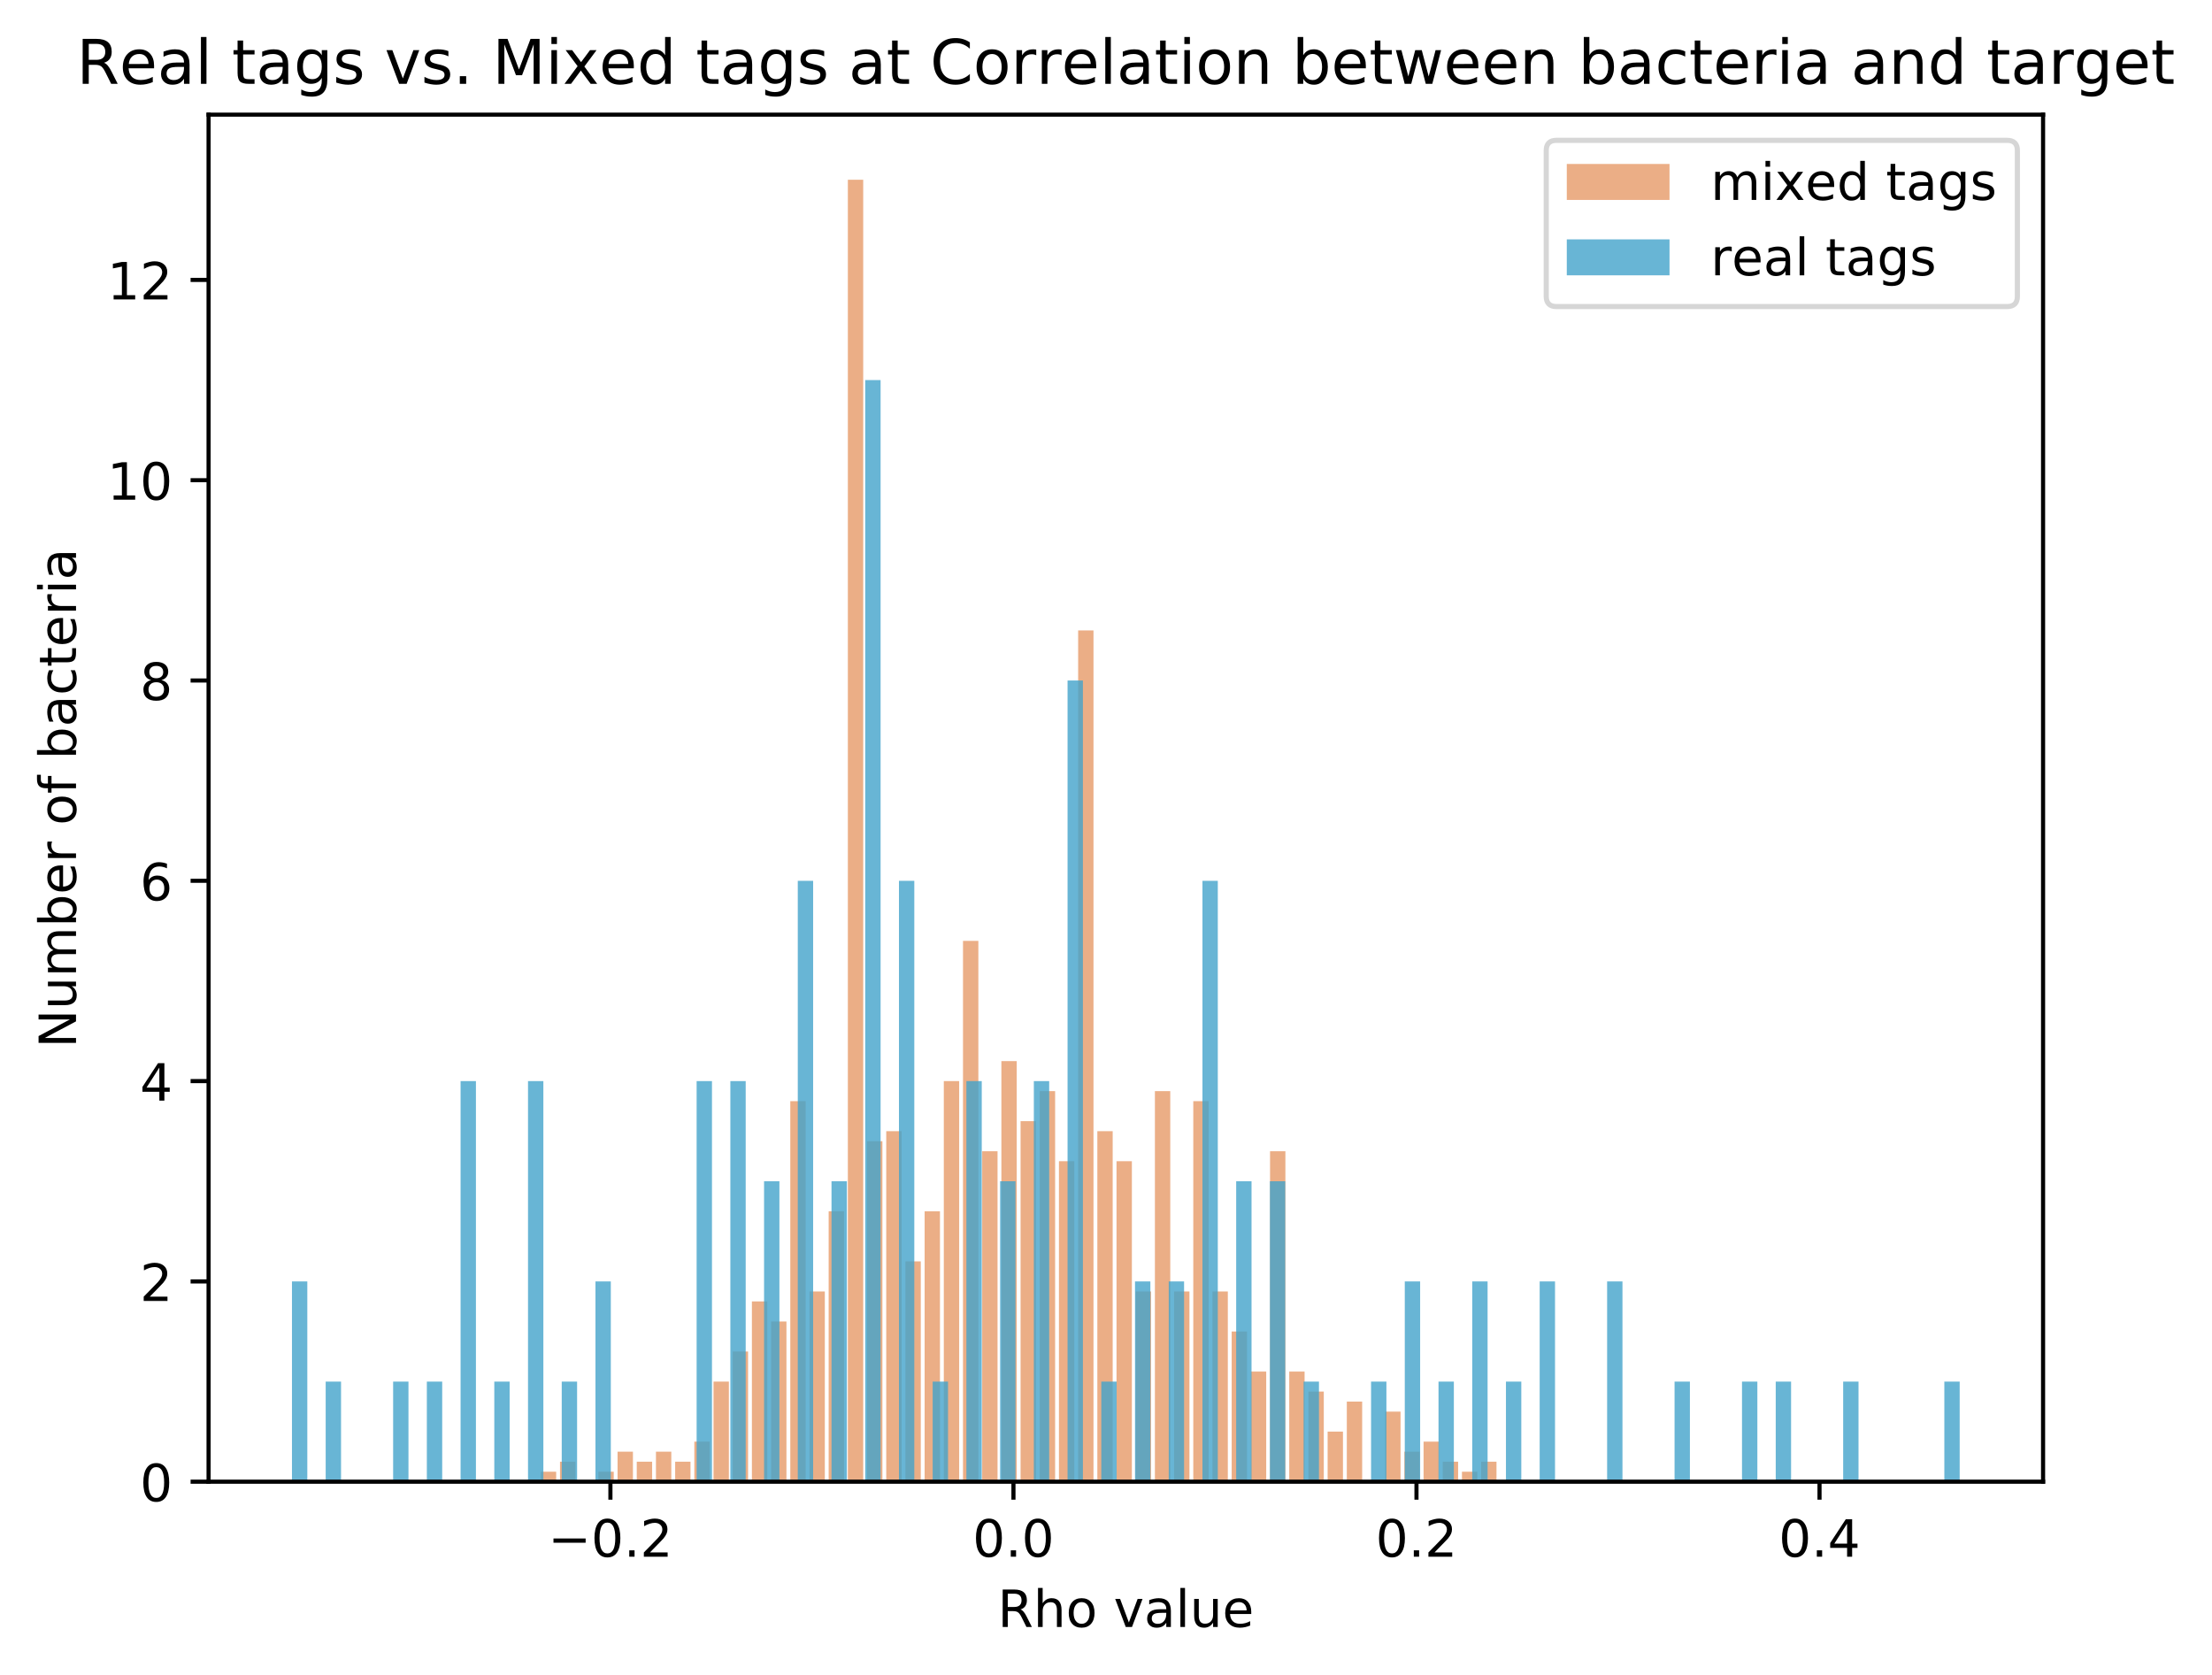 <?xml version="1.0" encoding="utf-8" standalone="no"?>
<!DOCTYPE svg PUBLIC "-//W3C//DTD SVG 1.1//EN"
  "http://www.w3.org/Graphics/SVG/1.1/DTD/svg11.dtd">
<!-- Created with matplotlib (https://matplotlib.org/) -->
<svg height="325.986pt" version="1.1" viewBox="0 0 430.608 325.986" width="430.608pt" xmlns="http://www.w3.org/2000/svg" xmlns:xlink="http://www.w3.org/1999/xlink">
 <defs>
  <style type="text/css">
*{stroke-linecap:butt;stroke-linejoin:round;}
  </style>
 </defs>
 <g id="figure_1">
  <g id="patch_1">
   <path d="M 0 325.986 
L 430.608 325.986 
L 430.608 0 
L 0 0 
z
" style="fill:#ffffff;"/>
  </g>
  <g id="axes_1">
   <g id="patch_2">
    <path d="M 40.603 288.43 
L 397.723 288.43 
L 397.723 22.318 
L 40.603 22.318 
z
" style="fill:#ffffff;"/>
   </g>
   <g id="patch_3">
    <path clip-path="url(#pc7514acf2a)" d="M 105.279 288.43 
L 108.268 288.43 
L 108.268 286.481 
L 105.279 286.481 
z
" style="fill:#d95f0e;opacity:0.5;"/>
   </g>
   <g id="patch_4">
    <path clip-path="url(#pc7514acf2a)" d="M 109.015 288.43 
L 112.003 288.43 
L 112.003 284.531 
L 109.015 284.531 
z
" style="fill:#d95f0e;opacity:0.5;"/>
   </g>
   <g id="patch_5">
    <path clip-path="url(#pc7514acf2a)" d="M 112.751 288.43 
L 115.739 288.43 
L 115.739 288.43 
L 112.751 288.43 
z
" style="fill:#d95f0e;opacity:0.5;"/>
   </g>
   <g id="patch_6">
    <path clip-path="url(#pc7514acf2a)" d="M 116.486 288.43 
L 119.475 288.43 
L 119.475 286.481 
L 116.486 286.481 
z
" style="fill:#d95f0e;opacity:0.5;"/>
   </g>
   <g id="patch_7">
    <path clip-path="url(#pc7514acf2a)" d="M 120.222 288.43 
L 123.211 288.43 
L 123.211 282.582 
L 120.222 282.582 
z
" style="fill:#d95f0e;opacity:0.5;"/>
   </g>
   <g id="patch_8">
    <path clip-path="url(#pc7514acf2a)" d="M 123.958 288.43 
L 126.947 288.43 
L 126.947 284.531 
L 123.958 284.531 
z
" style="fill:#d95f0e;opacity:0.5;"/>
   </g>
   <g id="patch_9">
    <path clip-path="url(#pc7514acf2a)" d="M 127.694 288.43 
L 130.682 288.43 
L 130.682 282.582 
L 127.694 282.582 
z
" style="fill:#d95f0e;opacity:0.5;"/>
   </g>
   <g id="patch_10">
    <path clip-path="url(#pc7514acf2a)" d="M 131.43 288.43 
L 134.418 288.43 
L 134.418 284.531 
L 131.43 284.531 
z
" style="fill:#d95f0e;opacity:0.5;"/>
   </g>
   <g id="patch_11">
    <path clip-path="url(#pc7514acf2a)" d="M 135.165 288.43 
L 138.154 288.43 
L 138.154 280.632 
L 135.165 280.632 
z
" style="fill:#d95f0e;opacity:0.5;"/>
   </g>
   <g id="patch_12">
    <path clip-path="url(#pc7514acf2a)" d="M 138.901 288.43 
L 141.89 288.43 
L 141.89 268.935 
L 138.901 268.935 
z
" style="fill:#d95f0e;opacity:0.5;"/>
   </g>
   <g id="patch_13">
    <path clip-path="url(#pc7514acf2a)" d="M 142.637 288.43 
L 145.626 288.43 
L 145.626 263.086 
L 142.637 263.086 
z
" style="fill:#d95f0e;opacity:0.5;"/>
   </g>
   <g id="patch_14">
    <path clip-path="url(#pc7514acf2a)" d="M 146.373 288.43 
L 149.361 288.43 
L 149.361 253.338 
L 146.373 253.338 
z
" style="fill:#d95f0e;opacity:0.5;"/>
   </g>
   <g id="patch_15">
    <path clip-path="url(#pc7514acf2a)" d="M 150.108 288.43 
L 153.097 288.43 
L 153.097 257.238 
L 150.108 257.238 
z
" style="fill:#d95f0e;opacity:0.5;"/>
   </g>
   <g id="patch_16">
    <path clip-path="url(#pc7514acf2a)" d="M 153.844 288.43 
L 156.833 288.43 
L 156.833 214.348 
L 153.844 214.348 
z
" style="fill:#d95f0e;opacity:0.5;"/>
   </g>
   <g id="patch_17">
    <path clip-path="url(#pc7514acf2a)" d="M 157.58 288.43 
L 160.569 288.43 
L 160.569 251.389 
L 157.58 251.389 
z
" style="fill:#d95f0e;opacity:0.5;"/>
   </g>
   <g id="patch_18">
    <path clip-path="url(#pc7514acf2a)" d="M 161.316 288.43 
L 164.304 288.43 
L 164.304 235.793 
L 161.316 235.793 
z
" style="fill:#d95f0e;opacity:0.5;"/>
   </g>
   <g id="patch_19">
    <path clip-path="url(#pc7514acf2a)" d="M 165.052 288.43 
L 168.04 288.43 
L 168.04 34.99 
L 165.052 34.99 
z
" style="fill:#d95f0e;opacity:0.5;"/>
   </g>
   <g id="patch_20">
    <path clip-path="url(#pc7514acf2a)" d="M 168.787 288.43 
L 171.776 288.43 
L 171.776 222.146 
L 168.787 222.146 
z
" style="fill:#d95f0e;opacity:0.5;"/>
   </g>
   <g id="patch_21">
    <path clip-path="url(#pc7514acf2a)" d="M 172.523 288.43 
L 175.512 288.43 
L 175.512 220.196 
L 172.523 220.196 
z
" style="fill:#d95f0e;opacity:0.5;"/>
   </g>
   <g id="patch_22">
    <path clip-path="url(#pc7514acf2a)" d="M 176.259 288.43 
L 179.248 288.43 
L 179.248 245.54 
L 176.259 245.54 
z
" style="fill:#d95f0e;opacity:0.5;"/>
   </g>
   <g id="patch_23">
    <path clip-path="url(#pc7514acf2a)" d="M 179.995 288.43 
L 182.983 288.43 
L 182.983 235.793 
L 179.995 235.793 
z
" style="fill:#d95f0e;opacity:0.5;"/>
   </g>
   <g id="patch_24">
    <path clip-path="url(#pc7514acf2a)" d="M 183.731 288.43 
L 186.719 288.43 
L 186.719 210.449 
L 183.731 210.449 
z
" style="fill:#d95f0e;opacity:0.5;"/>
   </g>
   <g id="patch_25">
    <path clip-path="url(#pc7514acf2a)" d="M 187.466 288.43 
L 190.455 288.43 
L 190.455 183.155 
L 187.466 183.155 
z
" style="fill:#d95f0e;opacity:0.5;"/>
   </g>
   <g id="patch_26">
    <path clip-path="url(#pc7514acf2a)" d="M 191.202 288.43 
L 194.191 288.43 
L 194.191 224.095 
L 191.202 224.095 
z
" style="fill:#d95f0e;opacity:0.5;"/>
   </g>
   <g id="patch_27">
    <path clip-path="url(#pc7514acf2a)" d="M 194.938 288.43 
L 197.927 288.43 
L 197.927 206.55 
L 194.938 206.55 
z
" style="fill:#d95f0e;opacity:0.5;"/>
   </g>
   <g id="patch_28">
    <path clip-path="url(#pc7514acf2a)" d="M 198.674 288.43 
L 201.662 288.43 
L 201.662 218.247 
L 198.674 218.247 
z
" style="fill:#d95f0e;opacity:0.5;"/>
   </g>
   <g id="patch_29">
    <path clip-path="url(#pc7514acf2a)" d="M 202.409 288.43 
L 205.398 288.43 
L 205.398 212.398 
L 202.409 212.398 
z
" style="fill:#d95f0e;opacity:0.5;"/>
   </g>
   <g id="patch_30">
    <path clip-path="url(#pc7514acf2a)" d="M 206.145 288.43 
L 209.134 288.43 
L 209.134 226.045 
L 206.145 226.045 
z
" style="fill:#d95f0e;opacity:0.5;"/>
   </g>
   <g id="patch_31">
    <path clip-path="url(#pc7514acf2a)" d="M 209.881 288.43 
L 212.87 288.43 
L 212.87 122.719 
L 209.881 122.719 
z
" style="fill:#d95f0e;opacity:0.5;"/>
   </g>
   <g id="patch_32">
    <path clip-path="url(#pc7514acf2a)" d="M 213.617 288.43 
L 216.605 288.43 
L 216.605 220.196 
L 213.617 220.196 
z
" style="fill:#d95f0e;opacity:0.5;"/>
   </g>
   <g id="patch_33">
    <path clip-path="url(#pc7514acf2a)" d="M 217.353 288.43 
L 220.341 288.43 
L 220.341 226.045 
L 217.353 226.045 
z
" style="fill:#d95f0e;opacity:0.5;"/>
   </g>
   <g id="patch_34">
    <path clip-path="url(#pc7514acf2a)" d="M 221.088 288.43 
L 224.077 288.43 
L 224.077 251.389 
L 221.088 251.389 
z
" style="fill:#d95f0e;opacity:0.5;"/>
   </g>
   <g id="patch_35">
    <path clip-path="url(#pc7514acf2a)" d="M 224.824 288.43 
L 227.813 288.43 
L 227.813 212.398 
L 224.824 212.398 
z
" style="fill:#d95f0e;opacity:0.5;"/>
   </g>
   <g id="patch_36">
    <path clip-path="url(#pc7514acf2a)" d="M 228.56 288.43 
L 231.549 288.43 
L 231.549 251.389 
L 228.56 251.389 
z
" style="fill:#d95f0e;opacity:0.5;"/>
   </g>
   <g id="patch_37">
    <path clip-path="url(#pc7514acf2a)" d="M 232.296 288.43 
L 235.284 288.43 
L 235.284 214.348 
L 232.296 214.348 
z
" style="fill:#d95f0e;opacity:0.5;"/>
   </g>
   <g id="patch_38">
    <path clip-path="url(#pc7514acf2a)" d="M 236.032 288.43 
L 239.02 288.43 
L 239.02 251.389 
L 236.032 251.389 
z
" style="fill:#d95f0e;opacity:0.5;"/>
   </g>
   <g id="patch_39">
    <path clip-path="url(#pc7514acf2a)" d="M 239.767 288.43 
L 242.756 288.43 
L 242.756 259.187 
L 239.767 259.187 
z
" style="fill:#d95f0e;opacity:0.5;"/>
   </g>
   <g id="patch_40">
    <path clip-path="url(#pc7514acf2a)" d="M 243.503 288.43 
L 246.492 288.43 
L 246.492 266.985 
L 243.503 266.985 
z
" style="fill:#d95f0e;opacity:0.5;"/>
   </g>
   <g id="patch_41">
    <path clip-path="url(#pc7514acf2a)" d="M 247.239 288.43 
L 250.228 288.43 
L 250.228 224.095 
L 247.239 224.095 
z
" style="fill:#d95f0e;opacity:0.5;"/>
   </g>
   <g id="patch_42">
    <path clip-path="url(#pc7514acf2a)" d="M 250.975 288.43 
L 253.963 288.43 
L 253.963 266.985 
L 250.975 266.985 
z
" style="fill:#d95f0e;opacity:0.5;"/>
   </g>
   <g id="patch_43">
    <path clip-path="url(#pc7514acf2a)" d="M 254.711 288.43 
L 257.699 288.43 
L 257.699 270.884 
L 254.711 270.884 
z
" style="fill:#d95f0e;opacity:0.5;"/>
   </g>
   <g id="patch_44">
    <path clip-path="url(#pc7514acf2a)" d="M 258.446 288.43 
L 261.435 288.43 
L 261.435 278.682 
L 258.446 278.682 
z
" style="fill:#d95f0e;opacity:0.5;"/>
   </g>
   <g id="patch_45">
    <path clip-path="url(#pc7514acf2a)" d="M 262.182 288.43 
L 265.171 288.43 
L 265.171 272.834 
L 262.182 272.834 
z
" style="fill:#d95f0e;opacity:0.5;"/>
   </g>
   <g id="patch_46">
    <path clip-path="url(#pc7514acf2a)" d="M 265.918 288.43 
L 268.907 288.43 
L 268.907 288.43 
L 265.918 288.43 
z
" style="fill:#d95f0e;opacity:0.5;"/>
   </g>
   <g id="patch_47">
    <path clip-path="url(#pc7514acf2a)" d="M 269.654 288.43 
L 272.642 288.43 
L 272.642 274.783 
L 269.654 274.783 
z
" style="fill:#d95f0e;opacity:0.5;"/>
   </g>
   <g id="patch_48">
    <path clip-path="url(#pc7514acf2a)" d="M 273.389 288.43 
L 276.378 288.43 
L 276.378 282.582 
L 273.389 282.582 
z
" style="fill:#d95f0e;opacity:0.5;"/>
   </g>
   <g id="patch_49">
    <path clip-path="url(#pc7514acf2a)" d="M 277.125 288.43 
L 280.114 288.43 
L 280.114 280.632 
L 277.125 280.632 
z
" style="fill:#d95f0e;opacity:0.5;"/>
   </g>
   <g id="patch_50">
    <path clip-path="url(#pc7514acf2a)" d="M 280.861 288.43 
L 283.85 288.43 
L 283.85 284.531 
L 280.861 284.531 
z
" style="fill:#d95f0e;opacity:0.5;"/>
   </g>
   <g id="patch_51">
    <path clip-path="url(#pc7514acf2a)" d="M 284.597 288.43 
L 287.585 288.43 
L 287.585 286.481 
L 284.597 286.481 
z
" style="fill:#d95f0e;opacity:0.5;"/>
   </g>
   <g id="patch_52">
    <path clip-path="url(#pc7514acf2a)" d="M 288.333 288.43 
L 291.321 288.43 
L 291.321 284.531 
L 288.333 284.531 
z
" style="fill:#d95f0e;opacity:0.5;"/>
   </g>
   <g id="patch_53">
    <path clip-path="url(#pc7514acf2a)" d="M 56.836 288.43 
L 59.824 288.43 
L 59.824 249.439 
L 56.836 249.439 
z
" style="fill:#43a2ca;opacity:0.8;"/>
   </g>
   <g id="patch_54">
    <path clip-path="url(#pc7514acf2a)" d="M 63.4 288.43 
L 66.389 288.43 
L 66.389 268.935 
L 63.4 268.935 
z
" style="fill:#43a2ca;opacity:0.8;"/>
   </g>
   <g id="patch_55">
    <path clip-path="url(#pc7514acf2a)" d="M 69.965 288.43 
L 72.954 288.43 
L 72.954 288.43 
L 69.965 288.43 
z
" style="fill:#43a2ca;opacity:0.8;"/>
   </g>
   <g id="patch_56">
    <path clip-path="url(#pc7514acf2a)" d="M 76.53 288.43 
L 79.518 288.43 
L 79.518 268.935 
L 76.53 268.935 
z
" style="fill:#43a2ca;opacity:0.8;"/>
   </g>
   <g id="patch_57">
    <path clip-path="url(#pc7514acf2a)" d="M 83.094 288.43 
L 86.083 288.43 
L 86.083 268.935 
L 83.094 268.935 
z
" style="fill:#43a2ca;opacity:0.8;"/>
   </g>
   <g id="patch_58">
    <path clip-path="url(#pc7514acf2a)" d="M 89.659 288.43 
L 92.648 288.43 
L 92.648 210.449 
L 89.659 210.449 
z
" style="fill:#43a2ca;opacity:0.8;"/>
   </g>
   <g id="patch_59">
    <path clip-path="url(#pc7514acf2a)" d="M 96.224 288.43 
L 99.212 288.43 
L 99.212 268.935 
L 96.224 268.935 
z
" style="fill:#43a2ca;opacity:0.8;"/>
   </g>
   <g id="patch_60">
    <path clip-path="url(#pc7514acf2a)" d="M 102.788 288.43 
L 105.777 288.43 
L 105.777 210.449 
L 102.788 210.449 
z
" style="fill:#43a2ca;opacity:0.8;"/>
   </g>
   <g id="patch_61">
    <path clip-path="url(#pc7514acf2a)" d="M 109.353 288.43 
L 112.341 288.43 
L 112.341 268.935 
L 109.353 268.935 
z
" style="fill:#43a2ca;opacity:0.8;"/>
   </g>
   <g id="patch_62">
    <path clip-path="url(#pc7514acf2a)" d="M 115.917 288.43 
L 118.906 288.43 
L 118.906 249.439 
L 115.917 249.439 
z
" style="fill:#43a2ca;opacity:0.8;"/>
   </g>
   <g id="patch_63">
    <path clip-path="url(#pc7514acf2a)" d="M 122.482 288.43 
L 125.471 288.43 
L 125.471 288.43 
L 122.482 288.43 
z
" style="fill:#43a2ca;opacity:0.8;"/>
   </g>
   <g id="patch_64">
    <path clip-path="url(#pc7514acf2a)" d="M 129.047 288.43 
L 132.035 288.43 
L 132.035 288.43 
L 129.047 288.43 
z
" style="fill:#43a2ca;opacity:0.8;"/>
   </g>
   <g id="patch_65">
    <path clip-path="url(#pc7514acf2a)" d="M 135.611 288.43 
L 138.6 288.43 
L 138.6 210.449 
L 135.611 210.449 
z
" style="fill:#43a2ca;opacity:0.8;"/>
   </g>
   <g id="patch_66">
    <path clip-path="url(#pc7514acf2a)" d="M 142.176 288.43 
L 145.164 288.43 
L 145.164 210.449 
L 142.176 210.449 
z
" style="fill:#43a2ca;opacity:0.8;"/>
   </g>
   <g id="patch_67">
    <path clip-path="url(#pc7514acf2a)" d="M 148.74 288.43 
L 151.729 288.43 
L 151.729 229.944 
L 148.74 229.944 
z
" style="fill:#43a2ca;opacity:0.8;"/>
   </g>
   <g id="patch_68">
    <path clip-path="url(#pc7514acf2a)" d="M 155.305 288.43 
L 158.294 288.43 
L 158.294 171.458 
L 155.305 171.458 
z
" style="fill:#43a2ca;opacity:0.8;"/>
   </g>
   <g id="patch_69">
    <path clip-path="url(#pc7514acf2a)" d="M 161.87 288.43 
L 164.858 288.43 
L 164.858 229.944 
L 161.87 229.944 
z
" style="fill:#43a2ca;opacity:0.8;"/>
   </g>
   <g id="patch_70">
    <path clip-path="url(#pc7514acf2a)" d="M 168.434 288.43 
L 171.423 288.43 
L 171.423 73.981 
L 168.434 73.981 
z
" style="fill:#43a2ca;opacity:0.8;"/>
   </g>
   <g id="patch_71">
    <path clip-path="url(#pc7514acf2a)" d="M 174.999 288.43 
L 177.987 288.43 
L 177.987 171.458 
L 174.999 171.458 
z
" style="fill:#43a2ca;opacity:0.8;"/>
   </g>
   <g id="patch_72">
    <path clip-path="url(#pc7514acf2a)" d="M 181.563 288.43 
L 184.552 288.43 
L 184.552 268.935 
L 181.563 268.935 
z
" style="fill:#43a2ca;opacity:0.8;"/>
   </g>
   <g id="patch_73">
    <path clip-path="url(#pc7514acf2a)" d="M 188.128 288.43 
L 191.117 288.43 
L 191.117 210.449 
L 188.128 210.449 
z
" style="fill:#43a2ca;opacity:0.8;"/>
   </g>
   <g id="patch_74">
    <path clip-path="url(#pc7514acf2a)" d="M 194.693 288.43 
L 197.681 288.43 
L 197.681 229.944 
L 194.693 229.944 
z
" style="fill:#43a2ca;opacity:0.8;"/>
   </g>
   <g id="patch_75">
    <path clip-path="url(#pc7514acf2a)" d="M 201.257 288.43 
L 204.246 288.43 
L 204.246 210.449 
L 201.257 210.449 
z
" style="fill:#43a2ca;opacity:0.8;"/>
   </g>
   <g id="patch_76">
    <path clip-path="url(#pc7514acf2a)" d="M 207.822 288.43 
L 210.811 288.43 
L 210.811 132.467 
L 207.822 132.467 
z
" style="fill:#43a2ca;opacity:0.8;"/>
   </g>
   <g id="patch_77">
    <path clip-path="url(#pc7514acf2a)" d="M 214.387 288.43 
L 217.375 288.43 
L 217.375 268.935 
L 214.387 268.935 
z
" style="fill:#43a2ca;opacity:0.8;"/>
   </g>
   <g id="patch_78">
    <path clip-path="url(#pc7514acf2a)" d="M 220.951 288.43 
L 223.94 288.43 
L 223.94 249.439 
L 220.951 249.439 
z
" style="fill:#43a2ca;opacity:0.8;"/>
   </g>
   <g id="patch_79">
    <path clip-path="url(#pc7514acf2a)" d="M 227.516 288.43 
L 230.504 288.43 
L 230.504 249.439 
L 227.516 249.439 
z
" style="fill:#43a2ca;opacity:0.8;"/>
   </g>
   <g id="patch_80">
    <path clip-path="url(#pc7514acf2a)" d="M 234.08 288.43 
L 237.069 288.43 
L 237.069 171.458 
L 234.08 171.458 
z
" style="fill:#43a2ca;opacity:0.8;"/>
   </g>
   <g id="patch_81">
    <path clip-path="url(#pc7514acf2a)" d="M 240.645 288.43 
L 243.634 288.43 
L 243.634 229.944 
L 240.645 229.944 
z
" style="fill:#43a2ca;opacity:0.8;"/>
   </g>
   <g id="patch_82">
    <path clip-path="url(#pc7514acf2a)" d="M 247.21 288.43 
L 250.198 288.43 
L 250.198 229.944 
L 247.21 229.944 
z
" style="fill:#43a2ca;opacity:0.8;"/>
   </g>
   <g id="patch_83">
    <path clip-path="url(#pc7514acf2a)" d="M 253.774 288.43 
L 256.763 288.43 
L 256.763 268.935 
L 253.774 268.935 
z
" style="fill:#43a2ca;opacity:0.8;"/>
   </g>
   <g id="patch_84">
    <path clip-path="url(#pc7514acf2a)" d="M 260.339 288.43 
L 263.327 288.43 
L 263.327 288.43 
L 260.339 288.43 
z
" style="fill:#43a2ca;opacity:0.8;"/>
   </g>
   <g id="patch_85">
    <path clip-path="url(#pc7514acf2a)" d="M 266.903 288.43 
L 269.892 288.43 
L 269.892 268.935 
L 266.903 268.935 
z
" style="fill:#43a2ca;opacity:0.8;"/>
   </g>
   <g id="patch_86">
    <path clip-path="url(#pc7514acf2a)" d="M 273.468 288.43 
L 276.457 288.43 
L 276.457 249.439 
L 273.468 249.439 
z
" style="fill:#43a2ca;opacity:0.8;"/>
   </g>
   <g id="patch_87">
    <path clip-path="url(#pc7514acf2a)" d="M 280.033 288.43 
L 283.021 288.43 
L 283.021 268.935 
L 280.033 268.935 
z
" style="fill:#43a2ca;opacity:0.8;"/>
   </g>
   <g id="patch_88">
    <path clip-path="url(#pc7514acf2a)" d="M 286.597 288.43 
L 289.586 288.43 
L 289.586 249.439 
L 286.597 249.439 
z
" style="fill:#43a2ca;opacity:0.8;"/>
   </g>
   <g id="patch_89">
    <path clip-path="url(#pc7514acf2a)" d="M 293.162 288.43 
L 296.15 288.43 
L 296.15 268.935 
L 293.162 268.935 
z
" style="fill:#43a2ca;opacity:0.8;"/>
   </g>
   <g id="patch_90">
    <path clip-path="url(#pc7514acf2a)" d="M 299.726 288.43 
L 302.715 288.43 
L 302.715 249.439 
L 299.726 249.439 
z
" style="fill:#43a2ca;opacity:0.8;"/>
   </g>
   <g id="patch_91">
    <path clip-path="url(#pc7514acf2a)" d="M 306.291 288.43 
L 309.28 288.43 
L 309.28 288.43 
L 306.291 288.43 
z
" style="fill:#43a2ca;opacity:0.8;"/>
   </g>
   <g id="patch_92">
    <path clip-path="url(#pc7514acf2a)" d="M 312.856 288.43 
L 315.844 288.43 
L 315.844 249.439 
L 312.856 249.439 
z
" style="fill:#43a2ca;opacity:0.8;"/>
   </g>
   <g id="patch_93">
    <path clip-path="url(#pc7514acf2a)" d="M 319.42 288.43 
L 322.409 288.43 
L 322.409 288.43 
L 319.42 288.43 
z
" style="fill:#43a2ca;opacity:0.8;"/>
   </g>
   <g id="patch_94">
    <path clip-path="url(#pc7514acf2a)" d="M 325.985 288.43 
L 328.974 288.43 
L 328.974 268.935 
L 325.985 268.935 
z
" style="fill:#43a2ca;opacity:0.8;"/>
   </g>
   <g id="patch_95">
    <path clip-path="url(#pc7514acf2a)" d="M 332.549 288.43 
L 335.538 288.43 
L 335.538 288.43 
L 332.549 288.43 
z
" style="fill:#43a2ca;opacity:0.8;"/>
   </g>
   <g id="patch_96">
    <path clip-path="url(#pc7514acf2a)" d="M 339.114 288.43 
L 342.103 288.43 
L 342.103 268.935 
L 339.114 268.935 
z
" style="fill:#43a2ca;opacity:0.8;"/>
   </g>
   <g id="patch_97">
    <path clip-path="url(#pc7514acf2a)" d="M 345.679 288.43 
L 348.667 288.43 
L 348.667 268.935 
L 345.679 268.935 
z
" style="fill:#43a2ca;opacity:0.8;"/>
   </g>
   <g id="patch_98">
    <path clip-path="url(#pc7514acf2a)" d="M 352.243 288.43 
L 355.232 288.43 
L 355.232 288.43 
L 352.243 288.43 
z
" style="fill:#43a2ca;opacity:0.8;"/>
   </g>
   <g id="patch_99">
    <path clip-path="url(#pc7514acf2a)" d="M 358.808 288.43 
L 361.797 288.43 
L 361.797 268.935 
L 358.808 268.935 
z
" style="fill:#43a2ca;opacity:0.8;"/>
   </g>
   <g id="patch_100">
    <path clip-path="url(#pc7514acf2a)" d="M 365.373 288.43 
L 368.361 288.43 
L 368.361 288.43 
L 365.373 288.43 
z
" style="fill:#43a2ca;opacity:0.8;"/>
   </g>
   <g id="patch_101">
    <path clip-path="url(#pc7514acf2a)" d="M 371.937 288.43 
L 374.926 288.43 
L 374.926 288.43 
L 371.937 288.43 
z
" style="fill:#43a2ca;opacity:0.8;"/>
   </g>
   <g id="patch_102">
    <path clip-path="url(#pc7514acf2a)" d="M 378.502 288.43 
L 381.49 288.43 
L 381.49 268.935 
L 378.502 268.935 
z
" style="fill:#43a2ca;opacity:0.8;"/>
   </g>
   <g id="matplotlib.axis_1">
    <g id="xtick_1">
     <g id="line2d_1">
      <defs>
       <path d="M 0 0 
L 0 3.5 
" id="m72ed94660b" style="stroke:#000000;stroke-width:0.8;"/>
      </defs>
      <g>
       <use style="stroke:#000000;stroke-width:0.8;" x="118.828" xlink:href="#m72ed94660b" y="288.43"/>
      </g>
     </g>
     <g id="text_1">
      <!-- −0.2 -->
      <defs>
       <path d="M 10.594 35.5 
L 73.188 35.5 
L 73.188 27.203 
L 10.594 27.203 
z
" id="DejaVuSans-8722"/>
       <path d="M 31.781 66.406 
Q 24.172 66.406 20.328 58.906 
Q 16.5 51.422 16.5 36.375 
Q 16.5 21.391 20.328 13.891 
Q 24.172 6.391 31.781 6.391 
Q 39.453 6.391 43.281 13.891 
Q 47.125 21.391 47.125 36.375 
Q 47.125 51.422 43.281 58.906 
Q 39.453 66.406 31.781 66.406 
z
M 31.781 74.219 
Q 44.047 74.219 50.516 64.516 
Q 56.984 54.828 56.984 36.375 
Q 56.984 17.969 50.516 8.266 
Q 44.047 -1.422 31.781 -1.422 
Q 19.531 -1.422 13.062 8.266 
Q 6.594 17.969 6.594 36.375 
Q 6.594 54.828 13.062 64.516 
Q 19.531 74.219 31.781 74.219 
z
" id="DejaVuSans-48"/>
       <path d="M 10.688 12.406 
L 21 12.406 
L 21 0 
L 10.688 0 
z
" id="DejaVuSans-46"/>
       <path d="M 19.188 8.297 
L 53.609 8.297 
L 53.609 0 
L 7.328 0 
L 7.328 8.297 
Q 12.938 14.109 22.625 23.891 
Q 32.328 33.688 34.812 36.531 
Q 39.547 41.844 41.422 45.531 
Q 43.312 49.219 43.312 52.781 
Q 43.312 58.594 39.234 62.25 
Q 35.156 65.922 28.609 65.922 
Q 23.969 65.922 18.812 64.312 
Q 13.672 62.703 7.812 59.422 
L 7.812 69.391 
Q 13.766 71.781 18.938 73 
Q 24.125 74.219 28.422 74.219 
Q 39.75 74.219 46.484 68.547 
Q 53.219 62.891 53.219 53.422 
Q 53.219 48.922 51.531 44.891 
Q 49.859 40.875 45.406 35.406 
Q 44.188 33.984 37.641 27.219 
Q 31.109 20.453 19.188 8.297 
z
" id="DejaVuSans-50"/>
      </defs>
      <g transform="translate(106.686 303.029)scale(0.1 -0.1)">
       <use xlink:href="#DejaVuSans-8722"/>
       <use x="83.789" xlink:href="#DejaVuSans-48"/>
       <use x="147.412" xlink:href="#DejaVuSans-46"/>
       <use x="179.199" xlink:href="#DejaVuSans-50"/>
      </g>
     </g>
    </g>
    <g id="xtick_2">
     <g id="line2d_2">
      <g>
       <use style="stroke:#000000;stroke-width:0.8;" x="197.287" xlink:href="#m72ed94660b" y="288.43"/>
      </g>
     </g>
     <g id="text_2">
      <!-- 0.0 -->
      <g transform="translate(189.335 303.029)scale(0.1 -0.1)">
       <use xlink:href="#DejaVuSans-48"/>
       <use x="63.623" xlink:href="#DejaVuSans-46"/>
       <use x="95.41" xlink:href="#DejaVuSans-48"/>
      </g>
     </g>
    </g>
    <g id="xtick_3">
     <g id="line2d_3">
      <g>
       <use style="stroke:#000000;stroke-width:0.8;" x="275.745" xlink:href="#m72ed94660b" y="288.43"/>
      </g>
     </g>
     <g id="text_3">
      <!-- 0.2 -->
      <g transform="translate(267.794 303.029)scale(0.1 -0.1)">
       <use xlink:href="#DejaVuSans-48"/>
       <use x="63.623" xlink:href="#DejaVuSans-46"/>
       <use x="95.41" xlink:href="#DejaVuSans-50"/>
      </g>
     </g>
    </g>
    <g id="xtick_4">
     <g id="line2d_4">
      <g>
       <use style="stroke:#000000;stroke-width:0.8;" x="354.204" xlink:href="#m72ed94660b" y="288.43"/>
      </g>
     </g>
     <g id="text_4">
      <!-- 0.4 -->
      <defs>
       <path d="M 37.797 64.312 
L 12.891 25.391 
L 37.797 25.391 
z
M 35.203 72.906 
L 47.609 72.906 
L 47.609 25.391 
L 58.016 25.391 
L 58.016 17.188 
L 47.609 17.188 
L 47.609 0 
L 37.797 0 
L 37.797 17.188 
L 4.891 17.188 
L 4.891 26.703 
z
" id="DejaVuSans-52"/>
      </defs>
      <g transform="translate(346.252 303.029)scale(0.1 -0.1)">
       <use xlink:href="#DejaVuSans-48"/>
       <use x="63.623" xlink:href="#DejaVuSans-46"/>
       <use x="95.41" xlink:href="#DejaVuSans-52"/>
      </g>
     </g>
    </g>
    <g id="text_5">
     <!-- Rho value -->
     <defs>
      <path d="M 44.391 34.188 
Q 47.562 33.109 50.562 29.594 
Q 53.562 26.078 56.594 19.922 
L 66.609 0 
L 56 0 
L 46.688 18.703 
Q 43.062 26.031 39.672 28.422 
Q 36.281 30.812 30.422 30.812 
L 19.672 30.812 
L 19.672 0 
L 9.812 0 
L 9.812 72.906 
L 32.078 72.906 
Q 44.578 72.906 50.734 67.672 
Q 56.891 62.453 56.891 51.906 
Q 56.891 45.016 53.688 40.469 
Q 50.484 35.938 44.391 34.188 
z
M 19.672 64.797 
L 19.672 38.922 
L 32.078 38.922 
Q 39.203 38.922 42.844 42.219 
Q 46.484 45.516 46.484 51.906 
Q 46.484 58.297 42.844 61.547 
Q 39.203 64.797 32.078 64.797 
z
" id="DejaVuSans-82"/>
      <path d="M 54.891 33.016 
L 54.891 0 
L 45.906 0 
L 45.906 32.719 
Q 45.906 40.484 42.875 44.328 
Q 39.844 48.188 33.797 48.188 
Q 26.516 48.188 22.312 43.547 
Q 18.109 38.922 18.109 30.906 
L 18.109 0 
L 9.078 0 
L 9.078 75.984 
L 18.109 75.984 
L 18.109 46.188 
Q 21.344 51.125 25.703 53.562 
Q 30.078 56 35.797 56 
Q 45.219 56 50.047 50.172 
Q 54.891 44.344 54.891 33.016 
z
" id="DejaVuSans-104"/>
      <path d="M 30.609 48.391 
Q 23.391 48.391 19.188 42.75 
Q 14.984 37.109 14.984 27.297 
Q 14.984 17.484 19.156 11.844 
Q 23.344 6.203 30.609 6.203 
Q 37.797 6.203 41.984 11.859 
Q 46.188 17.531 46.188 27.297 
Q 46.188 37.016 41.984 42.703 
Q 37.797 48.391 30.609 48.391 
z
M 30.609 56 
Q 42.328 56 49.016 48.375 
Q 55.719 40.766 55.719 27.297 
Q 55.719 13.875 49.016 6.219 
Q 42.328 -1.422 30.609 -1.422 
Q 18.844 -1.422 12.172 6.219 
Q 5.516 13.875 5.516 27.297 
Q 5.516 40.766 12.172 48.375 
Q 18.844 56 30.609 56 
z
" id="DejaVuSans-111"/>
      <path id="DejaVuSans-32"/>
      <path d="M 2.984 54.688 
L 12.5 54.688 
L 29.594 8.797 
L 46.688 54.688 
L 56.203 54.688 
L 35.688 0 
L 23.484 0 
z
" id="DejaVuSans-118"/>
      <path d="M 34.281 27.484 
Q 23.391 27.484 19.188 25 
Q 14.984 22.516 14.984 16.5 
Q 14.984 11.719 18.141 8.906 
Q 21.297 6.109 26.703 6.109 
Q 34.188 6.109 38.703 11.406 
Q 43.219 16.703 43.219 25.484 
L 43.219 27.484 
z
M 52.203 31.203 
L 52.203 0 
L 43.219 0 
L 43.219 8.297 
Q 40.141 3.328 35.547 0.953 
Q 30.953 -1.422 24.312 -1.422 
Q 15.922 -1.422 10.953 3.297 
Q 6 8.016 6 15.922 
Q 6 25.141 12.172 29.828 
Q 18.359 34.516 30.609 34.516 
L 43.219 34.516 
L 43.219 35.406 
Q 43.219 41.609 39.141 45 
Q 35.062 48.391 27.688 48.391 
Q 23 48.391 18.547 47.266 
Q 14.109 46.141 10.016 43.891 
L 10.016 52.203 
Q 14.938 54.109 19.578 55.047 
Q 24.219 56 28.609 56 
Q 40.484 56 46.344 49.844 
Q 52.203 43.703 52.203 31.203 
z
" id="DejaVuSans-97"/>
      <path d="M 9.422 75.984 
L 18.406 75.984 
L 18.406 0 
L 9.422 0 
z
" id="DejaVuSans-108"/>
      <path d="M 8.5 21.578 
L 8.5 54.688 
L 17.484 54.688 
L 17.484 21.922 
Q 17.484 14.156 20.5 10.266 
Q 23.531 6.391 29.594 6.391 
Q 36.859 6.391 41.078 11.031 
Q 45.312 15.672 45.312 23.688 
L 45.312 54.688 
L 54.297 54.688 
L 54.297 0 
L 45.312 0 
L 45.312 8.406 
Q 42.047 3.422 37.719 1 
Q 33.406 -1.422 27.688 -1.422 
Q 18.266 -1.422 13.375 4.438 
Q 8.5 10.297 8.5 21.578 
z
M 31.109 56 
z
" id="DejaVuSans-117"/>
      <path d="M 56.203 29.594 
L 56.203 25.203 
L 14.891 25.203 
Q 15.484 15.922 20.484 11.062 
Q 25.484 6.203 34.422 6.203 
Q 39.594 6.203 44.453 7.469 
Q 49.312 8.734 54.109 11.281 
L 54.109 2.781 
Q 49.266 0.734 44.188 -0.344 
Q 39.109 -1.422 33.891 -1.422 
Q 20.797 -1.422 13.156 6.188 
Q 5.516 13.812 5.516 26.812 
Q 5.516 40.234 12.766 48.109 
Q 20.016 56 32.328 56 
Q 43.359 56 49.781 48.891 
Q 56.203 41.797 56.203 29.594 
z
M 47.219 32.234 
Q 47.125 39.594 43.094 43.984 
Q 39.062 48.391 32.422 48.391 
Q 24.906 48.391 20.391 44.141 
Q 15.875 39.891 15.188 32.172 
z
" id="DejaVuSans-101"/>
     </defs>
     <g transform="translate(194.214 316.707)scale(0.1 -0.1)">
      <use xlink:href="#DejaVuSans-82"/>
      <use x="69.482" xlink:href="#DejaVuSans-104"/>
      <use x="132.861" xlink:href="#DejaVuSans-111"/>
      <use x="194.043" xlink:href="#DejaVuSans-32"/>
      <use x="225.83" xlink:href="#DejaVuSans-118"/>
      <use x="285.01" xlink:href="#DejaVuSans-97"/>
      <use x="346.289" xlink:href="#DejaVuSans-108"/>
      <use x="374.072" xlink:href="#DejaVuSans-117"/>
      <use x="437.451" xlink:href="#DejaVuSans-101"/>
     </g>
    </g>
   </g>
   <g id="matplotlib.axis_2">
    <g id="ytick_1">
     <g id="line2d_5">
      <defs>
       <path d="M 0 0 
L -3.5 0 
" id="m6730911d35" style="stroke:#000000;stroke-width:0.8;"/>
      </defs>
      <g>
       <use style="stroke:#000000;stroke-width:0.8;" x="40.603" xlink:href="#m6730911d35" y="288.43"/>
      </g>
     </g>
     <g id="text_6">
      <!-- 0 -->
      <g transform="translate(27.241 292.229)scale(0.1 -0.1)">
       <use xlink:href="#DejaVuSans-48"/>
      </g>
     </g>
    </g>
    <g id="ytick_2">
     <g id="line2d_6">
      <g>
       <use style="stroke:#000000;stroke-width:0.8;" x="40.603" xlink:href="#m6730911d35" y="249.439"/>
      </g>
     </g>
     <g id="text_7">
      <!-- 2 -->
      <g transform="translate(27.241 253.239)scale(0.1 -0.1)">
       <use xlink:href="#DejaVuSans-50"/>
      </g>
     </g>
    </g>
    <g id="ytick_3">
     <g id="line2d_7">
      <g>
       <use style="stroke:#000000;stroke-width:0.8;" x="40.603" xlink:href="#m6730911d35" y="210.449"/>
      </g>
     </g>
     <g id="text_8">
      <!-- 4 -->
      <g transform="translate(27.241 214.248)scale(0.1 -0.1)">
       <use xlink:href="#DejaVuSans-52"/>
      </g>
     </g>
    </g>
    <g id="ytick_4">
     <g id="line2d_8">
      <g>
       <use style="stroke:#000000;stroke-width:0.8;" x="40.603" xlink:href="#m6730911d35" y="171.458"/>
      </g>
     </g>
     <g id="text_9">
      <!-- 6 -->
      <defs>
       <path d="M 33.016 40.375 
Q 26.375 40.375 22.484 35.828 
Q 18.609 31.297 18.609 23.391 
Q 18.609 15.531 22.484 10.953 
Q 26.375 6.391 33.016 6.391 
Q 39.656 6.391 43.531 10.953 
Q 47.406 15.531 47.406 23.391 
Q 47.406 31.297 43.531 35.828 
Q 39.656 40.375 33.016 40.375 
z
M 52.594 71.297 
L 52.594 62.312 
Q 48.875 64.062 45.094 64.984 
Q 41.312 65.922 37.594 65.922 
Q 27.828 65.922 22.672 59.328 
Q 17.531 52.734 16.797 39.406 
Q 19.672 43.656 24.016 45.922 
Q 28.375 48.188 33.594 48.188 
Q 44.578 48.188 50.953 41.516 
Q 57.328 34.859 57.328 23.391 
Q 57.328 12.156 50.688 5.359 
Q 44.047 -1.422 33.016 -1.422 
Q 20.359 -1.422 13.672 8.266 
Q 6.984 17.969 6.984 36.375 
Q 6.984 53.656 15.188 63.938 
Q 23.391 74.219 37.203 74.219 
Q 40.922 74.219 44.703 73.484 
Q 48.484 72.75 52.594 71.297 
z
" id="DejaVuSans-54"/>
      </defs>
      <g transform="translate(27.241 175.257)scale(0.1 -0.1)">
       <use xlink:href="#DejaVuSans-54"/>
      </g>
     </g>
    </g>
    <g id="ytick_5">
     <g id="line2d_9">
      <g>
       <use style="stroke:#000000;stroke-width:0.8;" x="40.603" xlink:href="#m6730911d35" y="132.467"/>
      </g>
     </g>
     <g id="text_10">
      <!-- 8 -->
      <defs>
       <path d="M 31.781 34.625 
Q 24.75 34.625 20.719 30.859 
Q 16.703 27.094 16.703 20.516 
Q 16.703 13.922 20.719 10.156 
Q 24.75 6.391 31.781 6.391 
Q 38.812 6.391 42.859 10.172 
Q 46.922 13.969 46.922 20.516 
Q 46.922 27.094 42.891 30.859 
Q 38.875 34.625 31.781 34.625 
z
M 21.922 38.812 
Q 15.578 40.375 12.031 44.719 
Q 8.5 49.078 8.5 55.328 
Q 8.5 64.062 14.719 69.141 
Q 20.953 74.219 31.781 74.219 
Q 42.672 74.219 48.875 69.141 
Q 55.078 64.062 55.078 55.328 
Q 55.078 49.078 51.531 44.719 
Q 48 40.375 41.703 38.812 
Q 48.828 37.156 52.797 32.312 
Q 56.781 27.484 56.781 20.516 
Q 56.781 9.906 50.312 4.234 
Q 43.844 -1.422 31.781 -1.422 
Q 19.734 -1.422 13.25 4.234 
Q 6.781 9.906 6.781 20.516 
Q 6.781 27.484 10.781 32.312 
Q 14.797 37.156 21.922 38.812 
z
M 18.312 54.391 
Q 18.312 48.734 21.844 45.562 
Q 25.391 42.391 31.781 42.391 
Q 38.141 42.391 41.719 45.562 
Q 45.312 48.734 45.312 54.391 
Q 45.312 60.062 41.719 63.234 
Q 38.141 66.406 31.781 66.406 
Q 25.391 66.406 21.844 63.234 
Q 18.312 60.062 18.312 54.391 
z
" id="DejaVuSans-56"/>
      </defs>
      <g transform="translate(27.241 136.266)scale(0.1 -0.1)">
       <use xlink:href="#DejaVuSans-56"/>
      </g>
     </g>
    </g>
    <g id="ytick_6">
     <g id="line2d_10">
      <g>
       <use style="stroke:#000000;stroke-width:0.8;" x="40.603" xlink:href="#m6730911d35" y="93.476"/>
      </g>
     </g>
     <g id="text_11">
      <!-- 10 -->
      <defs>
       <path d="M 12.406 8.297 
L 28.516 8.297 
L 28.516 63.922 
L 10.984 60.406 
L 10.984 69.391 
L 28.422 72.906 
L 38.281 72.906 
L 38.281 8.297 
L 54.391 8.297 
L 54.391 0 
L 12.406 0 
z
" id="DejaVuSans-49"/>
      </defs>
      <g transform="translate(20.878 97.275)scale(0.1 -0.1)">
       <use xlink:href="#DejaVuSans-49"/>
       <use x="63.623" xlink:href="#DejaVuSans-48"/>
      </g>
     </g>
    </g>
    <g id="ytick_7">
     <g id="line2d_11">
      <g>
       <use style="stroke:#000000;stroke-width:0.8;" x="40.603" xlink:href="#m6730911d35" y="54.486"/>
      </g>
     </g>
     <g id="text_12">
      <!-- 12 -->
      <g transform="translate(20.878 58.285)scale(0.1 -0.1)">
       <use xlink:href="#DejaVuSans-49"/>
       <use x="63.623" xlink:href="#DejaVuSans-50"/>
      </g>
     </g>
    </g>
    <g id="text_13">
     <!-- Number of bacteria -->
     <defs>
      <path d="M 9.812 72.906 
L 23.094 72.906 
L 55.422 11.922 
L 55.422 72.906 
L 64.984 72.906 
L 64.984 0 
L 51.703 0 
L 19.391 60.984 
L 19.391 0 
L 9.812 0 
z
" id="DejaVuSans-78"/>
      <path d="M 52 44.188 
Q 55.375 50.25 60.062 53.125 
Q 64.75 56 71.094 56 
Q 79.641 56 84.281 50.016 
Q 88.922 44.047 88.922 33.016 
L 88.922 0 
L 79.891 0 
L 79.891 32.719 
Q 79.891 40.578 77.094 44.375 
Q 74.312 48.188 68.609 48.188 
Q 61.625 48.188 57.562 43.547 
Q 53.516 38.922 53.516 30.906 
L 53.516 0 
L 44.484 0 
L 44.484 32.719 
Q 44.484 40.625 41.703 44.406 
Q 38.922 48.188 33.109 48.188 
Q 26.219 48.188 22.156 43.531 
Q 18.109 38.875 18.109 30.906 
L 18.109 0 
L 9.078 0 
L 9.078 54.688 
L 18.109 54.688 
L 18.109 46.188 
Q 21.188 51.219 25.484 53.609 
Q 29.781 56 35.688 56 
Q 41.656 56 45.828 52.969 
Q 50 49.953 52 44.188 
z
" id="DejaVuSans-109"/>
      <path d="M 48.688 27.297 
Q 48.688 37.203 44.609 42.844 
Q 40.531 48.484 33.406 48.484 
Q 26.266 48.484 22.188 42.844 
Q 18.109 37.203 18.109 27.297 
Q 18.109 17.391 22.188 11.75 
Q 26.266 6.109 33.406 6.109 
Q 40.531 6.109 44.609 11.75 
Q 48.688 17.391 48.688 27.297 
z
M 18.109 46.391 
Q 20.953 51.266 25.266 53.625 
Q 29.594 56 35.594 56 
Q 45.562 56 51.781 48.094 
Q 58.016 40.188 58.016 27.297 
Q 58.016 14.406 51.781 6.484 
Q 45.562 -1.422 35.594 -1.422 
Q 29.594 -1.422 25.266 0.953 
Q 20.953 3.328 18.109 8.203 
L 18.109 0 
L 9.078 0 
L 9.078 75.984 
L 18.109 75.984 
z
" id="DejaVuSans-98"/>
      <path d="M 41.109 46.297 
Q 39.594 47.172 37.812 47.578 
Q 36.031 48 33.891 48 
Q 26.266 48 22.188 43.047 
Q 18.109 38.094 18.109 28.812 
L 18.109 0 
L 9.078 0 
L 9.078 54.688 
L 18.109 54.688 
L 18.109 46.188 
Q 20.953 51.172 25.484 53.578 
Q 30.031 56 36.531 56 
Q 37.453 56 38.578 55.875 
Q 39.703 55.766 41.062 55.516 
z
" id="DejaVuSans-114"/>
      <path d="M 37.109 75.984 
L 37.109 68.5 
L 28.516 68.5 
Q 23.688 68.5 21.797 66.547 
Q 19.922 64.594 19.922 59.516 
L 19.922 54.688 
L 34.719 54.688 
L 34.719 47.703 
L 19.922 47.703 
L 19.922 0 
L 10.891 0 
L 10.891 47.703 
L 2.297 47.703 
L 2.297 54.688 
L 10.891 54.688 
L 10.891 58.5 
Q 10.891 67.625 15.141 71.797 
Q 19.391 75.984 28.609 75.984 
z
" id="DejaVuSans-102"/>
      <path d="M 48.781 52.594 
L 48.781 44.188 
Q 44.969 46.297 41.141 47.344 
Q 37.312 48.391 33.406 48.391 
Q 24.656 48.391 19.812 42.844 
Q 14.984 37.312 14.984 27.297 
Q 14.984 17.281 19.812 11.734 
Q 24.656 6.203 33.406 6.203 
Q 37.312 6.203 41.141 7.25 
Q 44.969 8.297 48.781 10.406 
L 48.781 2.094 
Q 45.016 0.344 40.984 -0.531 
Q 36.969 -1.422 32.422 -1.422 
Q 20.062 -1.422 12.781 6.344 
Q 5.516 14.109 5.516 27.297 
Q 5.516 40.672 12.859 48.328 
Q 20.219 56 33.016 56 
Q 37.156 56 41.109 55.141 
Q 45.062 54.297 48.781 52.594 
z
" id="DejaVuSans-99"/>
      <path d="M 18.312 70.219 
L 18.312 54.688 
L 36.812 54.688 
L 36.812 47.703 
L 18.312 47.703 
L 18.312 18.016 
Q 18.312 11.328 20.141 9.422 
Q 21.969 7.516 27.594 7.516 
L 36.812 7.516 
L 36.812 0 
L 27.594 0 
Q 17.188 0 13.234 3.875 
Q 9.281 7.766 9.281 18.016 
L 9.281 47.703 
L 2.688 47.703 
L 2.688 54.688 
L 9.281 54.688 
L 9.281 70.219 
z
" id="DejaVuSans-116"/>
      <path d="M 9.422 54.688 
L 18.406 54.688 
L 18.406 0 
L 9.422 0 
z
M 9.422 75.984 
L 18.406 75.984 
L 18.406 64.594 
L 9.422 64.594 
z
" id="DejaVuSans-105"/>
     </defs>
     <g transform="translate(14.798 203.991)rotate(-90)scale(0.1 -0.1)">
      <use xlink:href="#DejaVuSans-78"/>
      <use x="74.805" xlink:href="#DejaVuSans-117"/>
      <use x="138.184" xlink:href="#DejaVuSans-109"/>
      <use x="235.596" xlink:href="#DejaVuSans-98"/>
      <use x="299.072" xlink:href="#DejaVuSans-101"/>
      <use x="360.596" xlink:href="#DejaVuSans-114"/>
      <use x="401.709" xlink:href="#DejaVuSans-32"/>
      <use x="433.496" xlink:href="#DejaVuSans-111"/>
      <use x="494.678" xlink:href="#DejaVuSans-102"/>
      <use x="529.883" xlink:href="#DejaVuSans-32"/>
      <use x="561.67" xlink:href="#DejaVuSans-98"/>
      <use x="625.146" xlink:href="#DejaVuSans-97"/>
      <use x="686.426" xlink:href="#DejaVuSans-99"/>
      <use x="741.406" xlink:href="#DejaVuSans-116"/>
      <use x="780.615" xlink:href="#DejaVuSans-101"/>
      <use x="842.139" xlink:href="#DejaVuSans-114"/>
      <use x="883.252" xlink:href="#DejaVuSans-105"/>
      <use x="911.035" xlink:href="#DejaVuSans-97"/>
     </g>
    </g>
   </g>
   <g id="patch_103">
    <path d="M 40.603 288.43 
L 40.603 22.318 
" style="fill:none;stroke:#000000;stroke-linecap:square;stroke-linejoin:miter;stroke-width:0.8;"/>
   </g>
   <g id="patch_104">
    <path d="M 397.723 288.43 
L 397.723 22.318 
" style="fill:none;stroke:#000000;stroke-linecap:square;stroke-linejoin:miter;stroke-width:0.8;"/>
   </g>
   <g id="patch_105">
    <path d="M 40.603 288.43 
L 397.723 288.43 
" style="fill:none;stroke:#000000;stroke-linecap:square;stroke-linejoin:miter;stroke-width:0.8;"/>
   </g>
   <g id="patch_106">
    <path d="M 40.603 22.318 
L 397.723 22.318 
" style="fill:none;stroke:#000000;stroke-linecap:square;stroke-linejoin:miter;stroke-width:0.8;"/>
   </g>
   <g id="text_14">
    <!-- Real tags vs. Mixed tags at Correlation between bacteria and target -->
    <defs>
     <path d="M 45.406 27.984 
Q 45.406 37.75 41.375 43.109 
Q 37.359 48.484 30.078 48.484 
Q 22.859 48.484 18.828 43.109 
Q 14.797 37.75 14.797 27.984 
Q 14.797 18.266 18.828 12.891 
Q 22.859 7.516 30.078 7.516 
Q 37.359 7.516 41.375 12.891 
Q 45.406 18.266 45.406 27.984 
z
M 54.391 6.781 
Q 54.391 -7.172 48.188 -13.984 
Q 42 -20.797 29.203 -20.797 
Q 24.469 -20.797 20.266 -20.094 
Q 16.062 -19.391 12.109 -17.922 
L 12.109 -9.188 
Q 16.062 -11.328 19.922 -12.344 
Q 23.781 -13.375 27.781 -13.375 
Q 36.625 -13.375 41.016 -8.766 
Q 45.406 -4.156 45.406 5.172 
L 45.406 9.625 
Q 42.625 4.781 38.281 2.391 
Q 33.938 0 27.875 0 
Q 17.828 0 11.672 7.656 
Q 5.516 15.328 5.516 27.984 
Q 5.516 40.672 11.672 48.328 
Q 17.828 56 27.875 56 
Q 33.938 56 38.281 53.609 
Q 42.625 51.219 45.406 46.391 
L 45.406 54.688 
L 54.391 54.688 
z
" id="DejaVuSans-103"/>
     <path d="M 44.281 53.078 
L 44.281 44.578 
Q 40.484 46.531 36.375 47.5 
Q 32.281 48.484 27.875 48.484 
Q 21.188 48.484 17.844 46.438 
Q 14.5 44.391 14.5 40.281 
Q 14.5 37.156 16.891 35.375 
Q 19.281 33.594 26.516 31.984 
L 29.594 31.297 
Q 39.156 29.25 43.188 25.516 
Q 47.219 21.781 47.219 15.094 
Q 47.219 7.469 41.188 3.016 
Q 35.156 -1.422 24.609 -1.422 
Q 20.219 -1.422 15.453 -0.562 
Q 10.688 0.297 5.422 2 
L 5.422 11.281 
Q 10.406 8.688 15.234 7.391 
Q 20.062 6.109 24.812 6.109 
Q 31.156 6.109 34.562 8.281 
Q 37.984 10.453 37.984 14.406 
Q 37.984 18.062 35.516 20.016 
Q 33.062 21.969 24.703 23.781 
L 21.578 24.516 
Q 13.234 26.266 9.516 29.906 
Q 5.812 33.547 5.812 39.891 
Q 5.812 47.609 11.281 51.797 
Q 16.75 56 26.812 56 
Q 31.781 56 36.172 55.266 
Q 40.578 54.547 44.281 53.078 
z
" id="DejaVuSans-115"/>
     <path d="M 9.812 72.906 
L 24.516 72.906 
L 43.109 23.297 
L 61.812 72.906 
L 76.516 72.906 
L 76.516 0 
L 66.891 0 
L 66.891 64.016 
L 48.094 14.016 
L 38.188 14.016 
L 19.391 64.016 
L 19.391 0 
L 9.812 0 
z
" id="DejaVuSans-77"/>
     <path d="M 54.891 54.688 
L 35.109 28.078 
L 55.906 0 
L 45.312 0 
L 29.391 21.484 
L 13.484 0 
L 2.875 0 
L 24.125 28.609 
L 4.688 54.688 
L 15.281 54.688 
L 29.781 35.203 
L 44.281 54.688 
z
" id="DejaVuSans-120"/>
     <path d="M 45.406 46.391 
L 45.406 75.984 
L 54.391 75.984 
L 54.391 0 
L 45.406 0 
L 45.406 8.203 
Q 42.578 3.328 38.25 0.953 
Q 33.938 -1.422 27.875 -1.422 
Q 17.969 -1.422 11.734 6.484 
Q 5.516 14.406 5.516 27.297 
Q 5.516 40.188 11.734 48.094 
Q 17.969 56 27.875 56 
Q 33.938 56 38.25 53.625 
Q 42.578 51.266 45.406 46.391 
z
M 14.797 27.297 
Q 14.797 17.391 18.875 11.75 
Q 22.953 6.109 30.078 6.109 
Q 37.203 6.109 41.297 11.75 
Q 45.406 17.391 45.406 27.297 
Q 45.406 37.203 41.297 42.844 
Q 37.203 48.484 30.078 48.484 
Q 22.953 48.484 18.875 42.844 
Q 14.797 37.203 14.797 27.297 
z
" id="DejaVuSans-100"/>
     <path d="M 64.406 67.281 
L 64.406 56.891 
Q 59.422 61.531 53.781 63.812 
Q 48.141 66.109 41.797 66.109 
Q 29.297 66.109 22.656 58.469 
Q 16.016 50.828 16.016 36.375 
Q 16.016 21.969 22.656 14.328 
Q 29.297 6.688 41.797 6.688 
Q 48.141 6.688 53.781 8.984 
Q 59.422 11.281 64.406 15.922 
L 64.406 5.609 
Q 59.234 2.094 53.438 0.328 
Q 47.656 -1.422 41.219 -1.422 
Q 24.656 -1.422 15.125 8.703 
Q 5.609 18.844 5.609 36.375 
Q 5.609 53.953 15.125 64.078 
Q 24.656 74.219 41.219 74.219 
Q 47.75 74.219 53.531 72.484 
Q 59.328 70.75 64.406 67.281 
z
" id="DejaVuSans-67"/>
     <path d="M 54.891 33.016 
L 54.891 0 
L 45.906 0 
L 45.906 32.719 
Q 45.906 40.484 42.875 44.328 
Q 39.844 48.188 33.797 48.188 
Q 26.516 48.188 22.312 43.547 
Q 18.109 38.922 18.109 30.906 
L 18.109 0 
L 9.078 0 
L 9.078 54.688 
L 18.109 54.688 
L 18.109 46.188 
Q 21.344 51.125 25.703 53.562 
Q 30.078 56 35.797 56 
Q 45.219 56 50.047 50.172 
Q 54.891 44.344 54.891 33.016 
z
" id="DejaVuSans-110"/>
     <path d="M 4.203 54.688 
L 13.188 54.688 
L 24.422 12.016 
L 35.594 54.688 
L 46.188 54.688 
L 57.422 12.016 
L 68.609 54.688 
L 77.594 54.688 
L 63.281 0 
L 52.688 0 
L 40.922 44.828 
L 29.109 0 
L 18.5 0 
z
" id="DejaVuSans-119"/>
    </defs>
    <g transform="translate(14.918 16.318)scale(0.12 -0.12)">
     <use xlink:href="#DejaVuSans-82"/>
     <use x="69.42" xlink:href="#DejaVuSans-101"/>
     <use x="130.943" xlink:href="#DejaVuSans-97"/>
     <use x="192.223" xlink:href="#DejaVuSans-108"/>
     <use x="220.006" xlink:href="#DejaVuSans-32"/>
     <use x="251.793" xlink:href="#DejaVuSans-116"/>
     <use x="291.002" xlink:href="#DejaVuSans-97"/>
     <use x="352.281" xlink:href="#DejaVuSans-103"/>
     <use x="415.758" xlink:href="#DejaVuSans-115"/>
     <use x="467.857" xlink:href="#DejaVuSans-32"/>
     <use x="499.645" xlink:href="#DejaVuSans-118"/>
     <use x="558.824" xlink:href="#DejaVuSans-115"/>
     <use x="610.924" xlink:href="#DejaVuSans-46"/>
     <use x="642.711" xlink:href="#DejaVuSans-32"/>
     <use x="674.498" xlink:href="#DejaVuSans-77"/>
     <use x="760.777" xlink:href="#DejaVuSans-105"/>
     <use x="788.561" xlink:href="#DejaVuSans-120"/>
     <use x="847.693" xlink:href="#DejaVuSans-101"/>
     <use x="909.217" xlink:href="#DejaVuSans-100"/>
     <use x="972.693" xlink:href="#DejaVuSans-32"/>
     <use x="1004.48" xlink:href="#DejaVuSans-116"/>
     <use x="1043.689" xlink:href="#DejaVuSans-97"/>
     <use x="1104.969" xlink:href="#DejaVuSans-103"/>
     <use x="1168.445" xlink:href="#DejaVuSans-115"/>
     <use x="1220.545" xlink:href="#DejaVuSans-32"/>
     <use x="1252.332" xlink:href="#DejaVuSans-97"/>
     <use x="1313.611" xlink:href="#DejaVuSans-116"/>
     <use x="1352.82" xlink:href="#DejaVuSans-32"/>
     <use x="1384.607" xlink:href="#DejaVuSans-67"/>
     <use x="1454.432" xlink:href="#DejaVuSans-111"/>
     <use x="1515.613" xlink:href="#DejaVuSans-114"/>
     <use x="1556.711" xlink:href="#DejaVuSans-114"/>
     <use x="1597.793" xlink:href="#DejaVuSans-101"/>
     <use x="1659.316" xlink:href="#DejaVuSans-108"/>
     <use x="1687.1" xlink:href="#DejaVuSans-97"/>
     <use x="1748.379" xlink:href="#DejaVuSans-116"/>
     <use x="1787.588" xlink:href="#DejaVuSans-105"/>
     <use x="1815.371" xlink:href="#DejaVuSans-111"/>
     <use x="1876.553" xlink:href="#DejaVuSans-110"/>
     <use x="1939.932" xlink:href="#DejaVuSans-32"/>
     <use x="1971.719" xlink:href="#DejaVuSans-98"/>
     <use x="2035.195" xlink:href="#DejaVuSans-101"/>
     <use x="2096.719" xlink:href="#DejaVuSans-116"/>
     <use x="2135.928" xlink:href="#DejaVuSans-119"/>
     <use x="2217.715" xlink:href="#DejaVuSans-101"/>
     <use x="2279.238" xlink:href="#DejaVuSans-101"/>
     <use x="2340.762" xlink:href="#DejaVuSans-110"/>
     <use x="2404.141" xlink:href="#DejaVuSans-32"/>
     <use x="2435.928" xlink:href="#DejaVuSans-98"/>
     <use x="2499.404" xlink:href="#DejaVuSans-97"/>
     <use x="2560.684" xlink:href="#DejaVuSans-99"/>
     <use x="2615.664" xlink:href="#DejaVuSans-116"/>
     <use x="2654.873" xlink:href="#DejaVuSans-101"/>
     <use x="2716.396" xlink:href="#DejaVuSans-114"/>
     <use x="2757.51" xlink:href="#DejaVuSans-105"/>
     <use x="2785.293" xlink:href="#DejaVuSans-97"/>
     <use x="2846.572" xlink:href="#DejaVuSans-32"/>
     <use x="2878.359" xlink:href="#DejaVuSans-97"/>
     <use x="2939.639" xlink:href="#DejaVuSans-110"/>
     <use x="3003.018" xlink:href="#DejaVuSans-100"/>
     <use x="3066.494" xlink:href="#DejaVuSans-32"/>
     <use x="3098.281" xlink:href="#DejaVuSans-116"/>
     <use x="3137.49" xlink:href="#DejaVuSans-97"/>
     <use x="3198.77" xlink:href="#DejaVuSans-114"/>
     <use x="3239.867" xlink:href="#DejaVuSans-103"/>
     <use x="3303.344" xlink:href="#DejaVuSans-101"/>
     <use x="3364.867" xlink:href="#DejaVuSans-116"/>
    </g>
   </g>
   <g id="legend_1">
    <g id="patch_107">
     <path d="M 303.004 59.674 
L 390.723 59.674 
Q 392.723 59.674 392.723 57.674 
L 392.723 29.318 
Q 392.723 27.318 390.723 27.318 
L 303.004 27.318 
Q 301.004 27.318 301.004 29.318 
L 301.004 57.674 
Q 301.004 59.674 303.004 59.674 
z
" style="fill:#ffffff;opacity:0.8;stroke:#cccccc;stroke-linejoin:miter;"/>
    </g>
    <g id="patch_108">
     <path d="M 305.004 38.917 
L 325.004 38.917 
L 325.004 31.917 
L 305.004 31.917 
z
" style="fill:#d95f0e;opacity:0.5;"/>
    </g>
    <g id="text_15">
     <!-- mixed tags -->
     <g transform="translate(333.004 38.917)scale(0.1 -0.1)">
      <use xlink:href="#DejaVuSans-109"/>
      <use x="97.412" xlink:href="#DejaVuSans-105"/>
      <use x="125.195" xlink:href="#DejaVuSans-120"/>
      <use x="184.328" xlink:href="#DejaVuSans-101"/>
      <use x="245.852" xlink:href="#DejaVuSans-100"/>
      <use x="309.328" xlink:href="#DejaVuSans-32"/>
      <use x="341.115" xlink:href="#DejaVuSans-116"/>
      <use x="380.324" xlink:href="#DejaVuSans-97"/>
      <use x="441.604" xlink:href="#DejaVuSans-103"/>
      <use x="505.08" xlink:href="#DejaVuSans-115"/>
     </g>
    </g>
    <g id="patch_109">
     <path d="M 305.004 53.595 
L 325.004 53.595 
L 325.004 46.595 
L 305.004 46.595 
z
" style="fill:#43a2ca;opacity:0.8;"/>
    </g>
    <g id="text_16">
     <!-- real tags -->
     <g transform="translate(333.004 53.595)scale(0.1 -0.1)">
      <use xlink:href="#DejaVuSans-114"/>
      <use x="41.082" xlink:href="#DejaVuSans-101"/>
      <use x="102.605" xlink:href="#DejaVuSans-97"/>
      <use x="163.885" xlink:href="#DejaVuSans-108"/>
      <use x="191.668" xlink:href="#DejaVuSans-32"/>
      <use x="223.455" xlink:href="#DejaVuSans-116"/>
      <use x="262.664" xlink:href="#DejaVuSans-97"/>
      <use x="323.943" xlink:href="#DejaVuSans-103"/>
      <use x="387.42" xlink:href="#DejaVuSans-115"/>
     </g>
    </g>
   </g>
  </g>
 </g>
 <defs>
  <clipPath id="pc7514acf2a">
   <rect height="266.112" width="357.12" x="40.603" y="22.318"/>
  </clipPath>
 </defs>
</svg>
